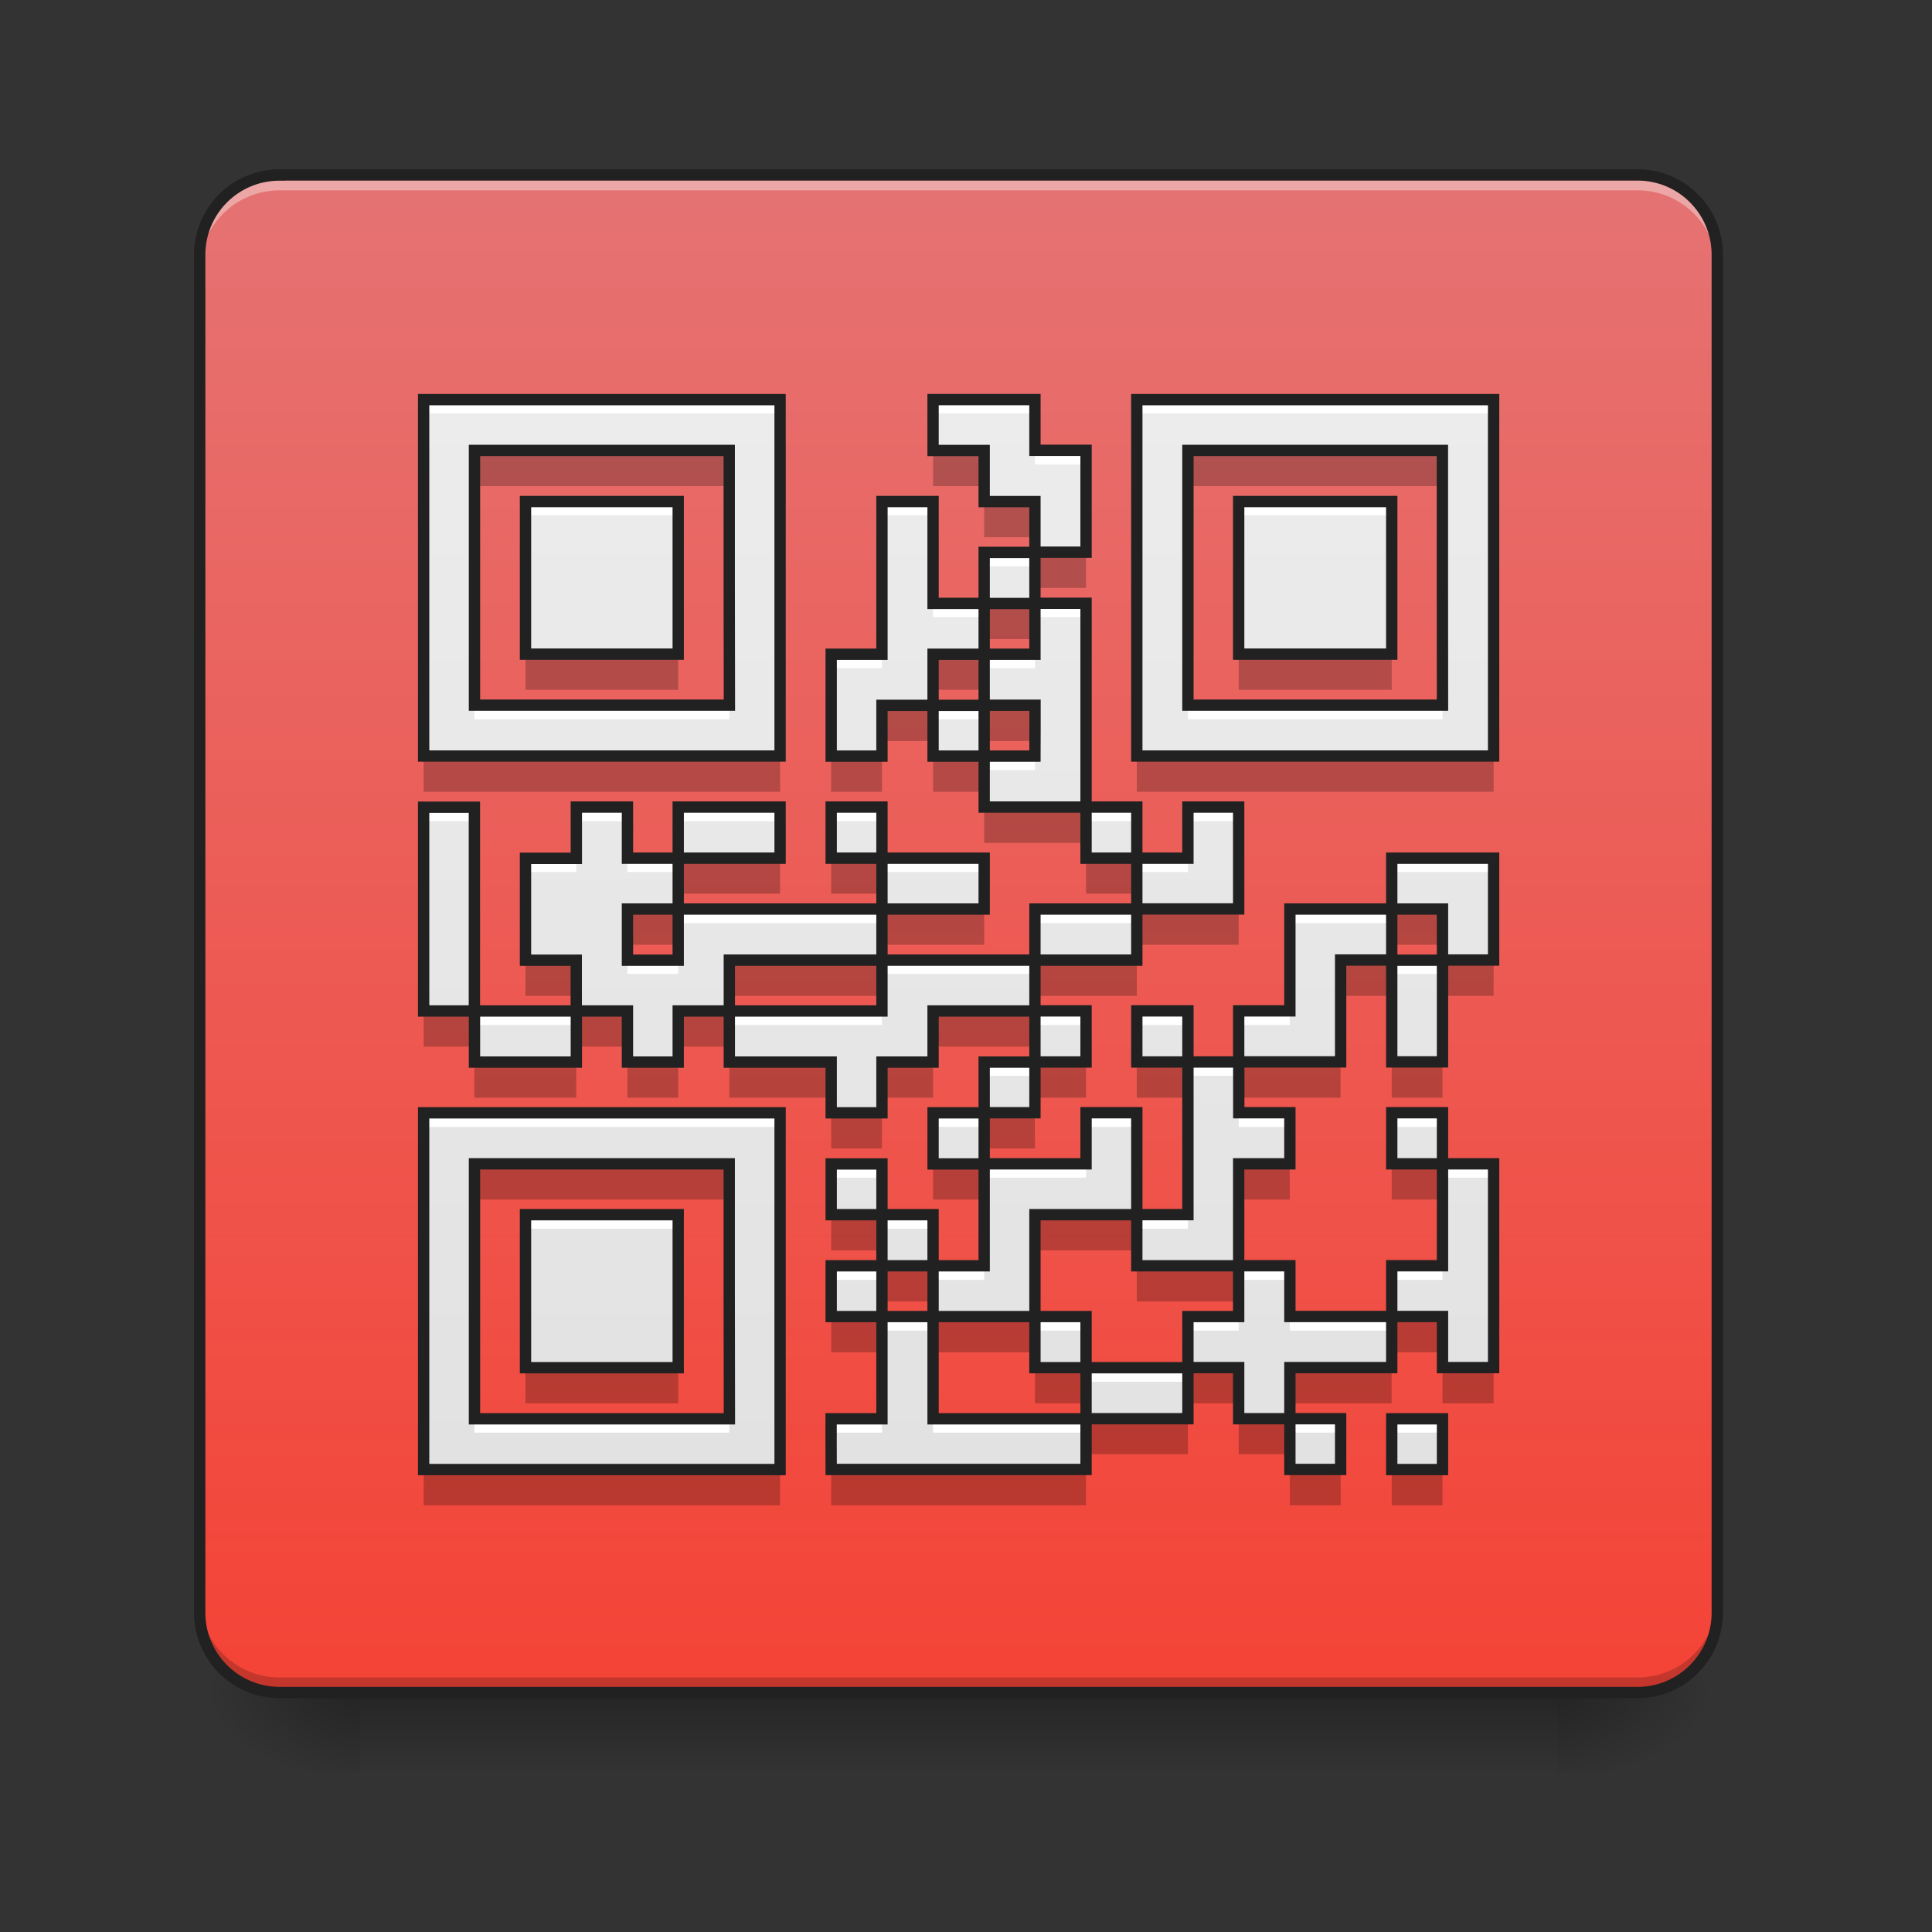<svg xmlns="http://www.w3.org/2000/svg" width="22" height="22"><rect width="100%" height="100%" fill="#333333" stroke="none"/><defs><linearGradient id="a" gradientUnits="userSpaceOnUse" x1="254" y1="233.5" x2="254" y2="254.667" gradientTransform="matrix(.043 0 0 .043 0 9.24)"><stop offset="0" stop-opacity=".275"/><stop offset="1" stop-opacity="0"/></linearGradient><radialGradient id="b" gradientUnits="userSpaceOnUse" cx="450.909" cy="189.579" fx="450.909" fy="189.579" r="21.167" gradientTransform="matrix(0 -.054 -.097 0 35.84 43.722)"><stop offset="0" stop-opacity=".314"/><stop offset=".222" stop-opacity=".275"/><stop offset="1" stop-opacity="0"/></radialGradient><radialGradient id="c" gradientUnits="userSpaceOnUse" cx="450.909" cy="189.579" fx="450.909" fy="189.579" r="21.167" gradientTransform="matrix(0 .054 .097 0 -14.01 -5.175)"><stop offset="0" stop-opacity=".314"/><stop offset=".222" stop-opacity=".275"/><stop offset="1" stop-opacity="0"/></radialGradient><radialGradient id="d" gradientUnits="userSpaceOnUse" cx="450.909" cy="189.579" fx="450.909" fy="189.579" r="21.167" gradientTransform="matrix(0 -.054 .097 0 -14.01 43.722)"><stop offset="0" stop-opacity=".314"/><stop offset=".222" stop-opacity=".275"/><stop offset="1" stop-opacity="0"/></radialGradient><radialGradient id="e" gradientUnits="userSpaceOnUse" cx="450.909" cy="189.579" fx="450.909" fy="189.579" r="21.167" gradientTransform="matrix(0 .054 -.097 0 35.84 -5.175)"><stop offset="0" stop-opacity=".314"/><stop offset=".222" stop-opacity=".275"/><stop offset="1" stop-opacity="0"/></radialGradient><linearGradient id="f" gradientUnits="userSpaceOnUse" x1="169.333" y1="233.5" x2="169.333" y2="-168.667" gradientTransform="matrix(.043 0 0 .043 0 9.24)"><stop offset="0" stop-color="#f44336"/><stop offset="1" stop-color="#e57373"/></linearGradient><linearGradient id="g" gradientUnits="userSpaceOnUse" x1="254" y1="233.5" x2="254" y2="-168.667" gradientTransform="matrix(.043 0 0 .043 0 9.24)"><stop offset="0" stop-color="#e0e0e0"/><stop offset="1" stop-color="#eee"/></linearGradient></defs><path d="M4.094 19.207h13.644v1.008H4.094zm0 0" fill="url(#a)"/><path d="M17.738 19.273h1.817v-.91h-1.817zm0 0" fill="url(#b)"/><path d="M4.094 19.273h-1.82v.91h1.82zm0 0" fill="url(#c)"/><path d="M4.094 19.273h-1.82v-.91h1.82zm0 0" fill="url(#d)"/><path d="M17.738 19.273h1.817v.91h-1.817zm0 0" fill="url(#e)"/><path d="M3.184 1.992h15.464c.5 0 .907.406.907.91v15.461c0 .504-.407.91-.907.91H3.184a.909.909 0 0 1-.91-.91V2.903c0-.505.406-.91.91-.91zm0 0" fill="url(#f)"/><path d="M3.184 2.055a.909.909 0 0 0-.91.91v.113c0-.504.406-.91.91-.91h15.464c.504 0 .907.406.907.91v-.113a.905.905 0 0 0-.907-.91zm0 0" fill="#f8f8f8" fill-opacity=".392"/><path d="M3.184 19.215a.905.905 0 0 1-.91-.906v-.118c0 .504.406.91.91.91h15.464a.905.905 0 0 0 .907-.91v.118a.902.902 0 0 1-.907.906zm0 0" fill-opacity=".196"/><path d="M3.184 1.992h15.464c.5 0 .907.406.907.91v15.461c0 .504-.407.91-.907.91H3.184a.909.909 0 0 1-.91-.91V2.903c0-.505.406-.91.91-.91zm0 0" fill="none" stroke-width=".129" stroke-linecap="round" stroke="#212121"/><path d="M4.824 14.703v-2.031h4.059v4.062H4.824zm3.48 0v-1.45H5.403v2.903h2.903zm-2.32 0v-.871h1.739v1.742H5.984zm3.48 1.742v-.289h.579v-1.164h-.578v-.578h.578v-.582h-.578v-.578h.578v.578h.582v.582h.582v-1.16h-.582v-.582h.582v-.578h.578v-.582h-1.16v.582h-.582v.578h-.578v-.578h-1.16v-.582h-.582v.582h-.578v-.582h-.582v.582h-1.16v-.582h-.579v-2.32h.578v2.32h1.16v-.578h-.578v-1.16h.579V9.19h.582v.582h.578v-.582h1.16v.582h-1.16v.579h2.32v-.579h-.578v-.582h.578v.582h1.164v.579h-1.164v.582h1.742v-.582h1.16v-.579h-.578v-.582h-1.16V8.61h-.582v-.578h-.582v.578h-.578V7.45h.578V5.711h.582v1.16h.582V6.29h.578v-.578h-.578v-.582h-.582V4.55h1.16v.578h.582v1.16h-.582v.582h.582v2.32h.578v.582h.582v-.582h.578v1.16h-1.16v.583h-1.16v.578h.582v.582h-.582v.578h-.578v.582h1.16v-.582h.578v1.16h.582v-1.738h-.582v-.582h.582v.582h.578v-.582h.582v-1.16h1.16v-.579h1.16v1.16h-.581v1.16h-.578v-1.16h-.582v1.16h-1.16v.579h.582v.582h-.583v1.16h.582v.578h1.16v-.578h.579v-1.16h-.578v-.582h.578v.582h.582v2.32h-.582v-.582h-.578v.582h-1.16v.582h.578v.578h-.579v-.578h-.582v-.582h-.578v.582h-1.16v.578H9.465zm2.903-.582v-.289h1.16v-.582h.578v-.578h-1.16v-.582h-1.16v1.16h-1.16v-.578h-.582v.578h.582v1.164h1.742zm-.582-.578v-.293h.582v.582h-.582zm-1.742-4.062v-.29H8.305v.579h1.738zm-2.32-.582v-.29h-.578v.583h.578zm8.703 0v-.29h-.578v.583h.578zm-4.64-2.32v-.29h-.579V7.45h.578v-.578h-.578v.578h-.582v.582h.582v.578h.578zm4.062 8.124v-.289h.578v.578h-.578zM4.824 6.582V4.551h4.059v4.058H4.824zm3.48 0V5.129H5.403V8.03h2.903zm-2.32 0v-.871h1.739v1.738H5.984zm6.961 0V4.551h4.063v4.058h-4.063zm3.48 0V5.129h-2.898V8.03h2.899zm-2.32 0v-.871h1.743v1.738h-1.743zm0 0" fill="url(#g)"/><path d="M4.824 4.55v.157h4.059v-.156zm5.801 0v.157h1.16v-.156zm2.32 0v.157h4.063v-.156zm-1.16.579v.16h.582v-.16zm-5.8.582v.156h1.738v-.156zm4.058 0v.156h.582v-.156zm4.062 0v.156h1.743v-.156zm-2.898.578v.16h.578v-.16zm-.582.582v.156h.582v-.156zm1.16 0v.156h.582v-.156zm-2.32.578v.16h.578v-.16zm1.742 0v.16h.578v-.16zm-5.805.582v.16h2.903v-.16zm5.223 0v.16h.582v-.16zm2.902 0v.16h2.899v-.16zm-2.32.578v.16h.578v-.16zm-6.383.582v.16h.578v-.16zm1.739 0v.16h.582v-.16zm1.16 0v.16h1.16v-.16zm1.742 0v.16h.578v-.16zm2.902 0v.16h.578v-.16zm1.16 0v.16h.578v-.16zm-7.543.582v.157h.579v-.157zm1.16 0v.157h.579v-.157zm2.899 0v.157h1.164v-.157zm2.902 0v.157h.582v-.157zm2.903 0v.157h1.16v-.157zm-8.125.579v.16h2.32v-.16zm4.062 0v.16h1.16v-.16zm2.902 0v.16h1.16v-.16zm-7.542.582v.156h.578v-.156zm2.898 0v.156h1.742v-.156zm5.805 0v.156h.578v-.156zm-10.446.578v.16h1.16v-.16zm2.903 0v.16h1.738v-.16zm3.48 0v.16h.582v-.16zm1.16 0v.16h.582v-.16zm1.16 0v.16h.582v-.16zm-2.898.582v.156h.578v-.156zm2.32 0v.156h.578v-.156zm-8.703.578v.16h4.059v-.16zm5.801 0v.16h.582v-.16zm1.742 0v.16h.578v-.16zm1.738 0v.16h.582v-.16zm1.743 0v.16h.578v-.16zm-6.383.582v.156h.578v-.156zm1.742 0v.156h1.16v-.156zm5.219 0v.156h.582v-.156zm-10.442.578v.16h1.739v-.16zm4.059 0v.16h.582v-.16zm2.902 0v.16h.582v-.16zm-3.48.582v.16h.578v-.16zm1.16 0v.16h.582v-.16zm3.48 0v.16h.582v-.16zm1.743 0v.16h.578v-.16zm-5.805.582v.156h.582v-.156zm1.742 0v.156h.582v-.156zm1.742 0v.156h.578v-.156zm1.16 0v.156h1.16v-.156zm-2.32.578v.16h1.16v-.16zm-6.965.582v.157h2.903v-.157zm4.063 0v.157h.578v-.157zm1.16 0v.157h1.742v-.157zm4.063 0v.157h.578v-.157zm1.16 0v.157h.578v-.157zm0 0" fill="#fff"/><path d="M5.402 5.14v.395h2.903v-.394zm5.223 0v.395h.582v-.394zm2.902 0v.395h2.899v-.394zm-2.32.579v.398h.578V5.72zm.578.582v.394h.582v-.394zm-.578.578v.398h.578V6.88zm-5.223.582v.394h1.739v-.394zm4.641 0v.394h.582v-.394zm3.48 0v.394h1.743v-.394zm-4.062.578v.399h.582v-.399zm1.164 0v.399h.578v-.399zm-6.383.582v.395h4.059V8.62zm4.64 0v.395h.579V8.62zm1.161 0v.395h.582V8.62zm2.32 0v.395h4.063V8.62zm-1.738.578v.399h1.16v-.399zm-3.484.582v.395h1.16V9.78zm1.742 0v.395h.578V9.78zm2.902 0v.395h.578V9.78zm-5.222.582v.395h.578v-.395zm2.898 0v.395h1.164v-.395zm2.902 0v.395h1.16v-.395zm2.903 0v.395h.578v-.395zm-9.864.578v.399h.579v-.399zm2.32 0v.399h1.739v-.399zm3.481 0v.399h1.16v-.399zm3.48 0v.399h.583v-.399zm1.16 0v.399h.583v-.399zm-11.6.582v.395h.577v-.395zm1.737 0v.395h.583v-.395zm1.16 0v.395h.583v-.395zm2.903 0v.395h1.16v-.395zm-5.223.579v.398h1.16v-.398zm1.743 0v.398h.578v-.398zm1.16 0v.398h1.16v-.398zm1.738 0v.398h.582v-.398zm1.742 0v.398h.582v-.398zm1.16 0v.398h.582v-.398zm1.16 0v.398h1.16v-.398zm1.743 0v.398h.578v-.398zm-6.383.582v.394h.578v-.394zm1.742 0v.394h.578v-.394zm-5.805.578v.398h2.903v-.398zm5.223 0v.398h.582v-.398zm3.48 0v.398h.582v-.398zm1.743 0v.398h.578v-.398zm-6.383.582v.394h.578v-.394zm2.32 0v.394h1.16v-.394zm-1.742.578v.398h.582v-.398zm2.902 0v.398h1.16v-.398zm-3.48.582v.394h.578v-.394zm1.16 0v.394h1.16v-.394zm5.223 0v.394h.578v-.394zm-9.864.578v.398h1.739v-.398zm5.801 0v.398h.582v-.398zm1.742 0v.398h.578v-.398zm1.16 0v.398h1.16v-.398zm1.739 0v.398h.582v-.398zm-4.059.582v.395h1.16v-.395zm1.738 0v.395h.582v-.395zm-9.28.582v.395h4.058v-.395zm4.64 0v.395h2.902v-.395zm5.223 0v.395h.578v-.395zm1.16 0v.395h.578v-.395zm0 0" fill-opacity=".235"/><path d="M4.824 14.703v-2.031h4.059v4.062H4.824zm3.48 0v-1.45H5.403v2.903h2.903zm-2.32 0v-.871h1.739v1.742H5.984zm3.48 1.742v-.289h.579v-1.164h-.578v-.578h.578v-.582h-.578v-.578h.578v.578h.582v.582h.582v-1.16h-.582v-.582h.582v-.578h.578v-.582h-1.16v.582h-.582v.578h-.578v-.578h-1.16v-.582h-.582v.582h-.578v-.582h-.582v.582h-1.16v-.582h-.579v-2.32h.578v2.32h1.16v-.578h-.578v-1.16h.579V9.19h.582v.582h.578v-.582h1.16v.582h-1.16v.579h2.32v-.579h-.578v-.582h.578v.582h1.164v.579h-1.164v.582h1.742v-.582h1.16v-.579h-.578v-.582h-1.16V8.61h-.582v-.578h-.582v.578h-.578V7.45h.578V5.711h.582v1.16h.582V6.29h.578v-.578h-.578v-.582h-.582V4.55h1.16v.578h.582v1.16h-.582v.582h.582v2.32h.578v.582h.582v-.582h.578v1.16h-1.16v.583h-1.16v.578h.582v.582h-.582v.578h-.578v.582h1.16v-.582h.578v1.16h.582v-1.738h-.582v-.582h.582v.582h.578v-.582h.583v-1.16h1.16v-.579h1.16v1.16h-.582v1.16h-.578v-1.16h-.582v1.16h-1.16v.579h.582v.582h-.583v1.16h.583v.578h1.16v-.578h.578v-1.16h-.578v-.582h.578v.582h.582v2.32h-.582v-.582h-.578v.582h-1.16v.582h.578v.578h-.578v-.578h-.583v-.582h-.578v.582h-1.16v.578H9.465zm2.903-.582v-.289h1.16v-.582h.578v-.578h-1.16v-.582h-1.16v1.16h-1.16v-.578h-.582v.578h.582v1.164h1.742zm-.582-.578v-.293h.582v.582h-.582zm-1.742-4.062v-.29H8.305v.579h1.738zm-2.32-.582v-.29h-.578v.583h.578zm8.703 0v-.29h-.578v.583h.578zm-4.64-2.32v-.29h-.579V7.45h.578v-.578h-.578v.578h-.582v.582h.582v.578h.578zm4.062 8.124v-.289h.578v.578h-.578zM4.824 6.582V4.551h4.059v4.058H4.824zm3.48 0V5.129H5.403V8.03h2.903zm-2.32 0v-.871h1.739v1.738H5.984zm6.961 0V4.551h4.063v4.058h-4.063zm3.48 0V5.129h-2.898V8.03h2.899zm-2.32 0v-.871h1.743v1.738h-1.743zm0 0" fill="none" stroke-width=".129" stroke="#212121"/></svg>